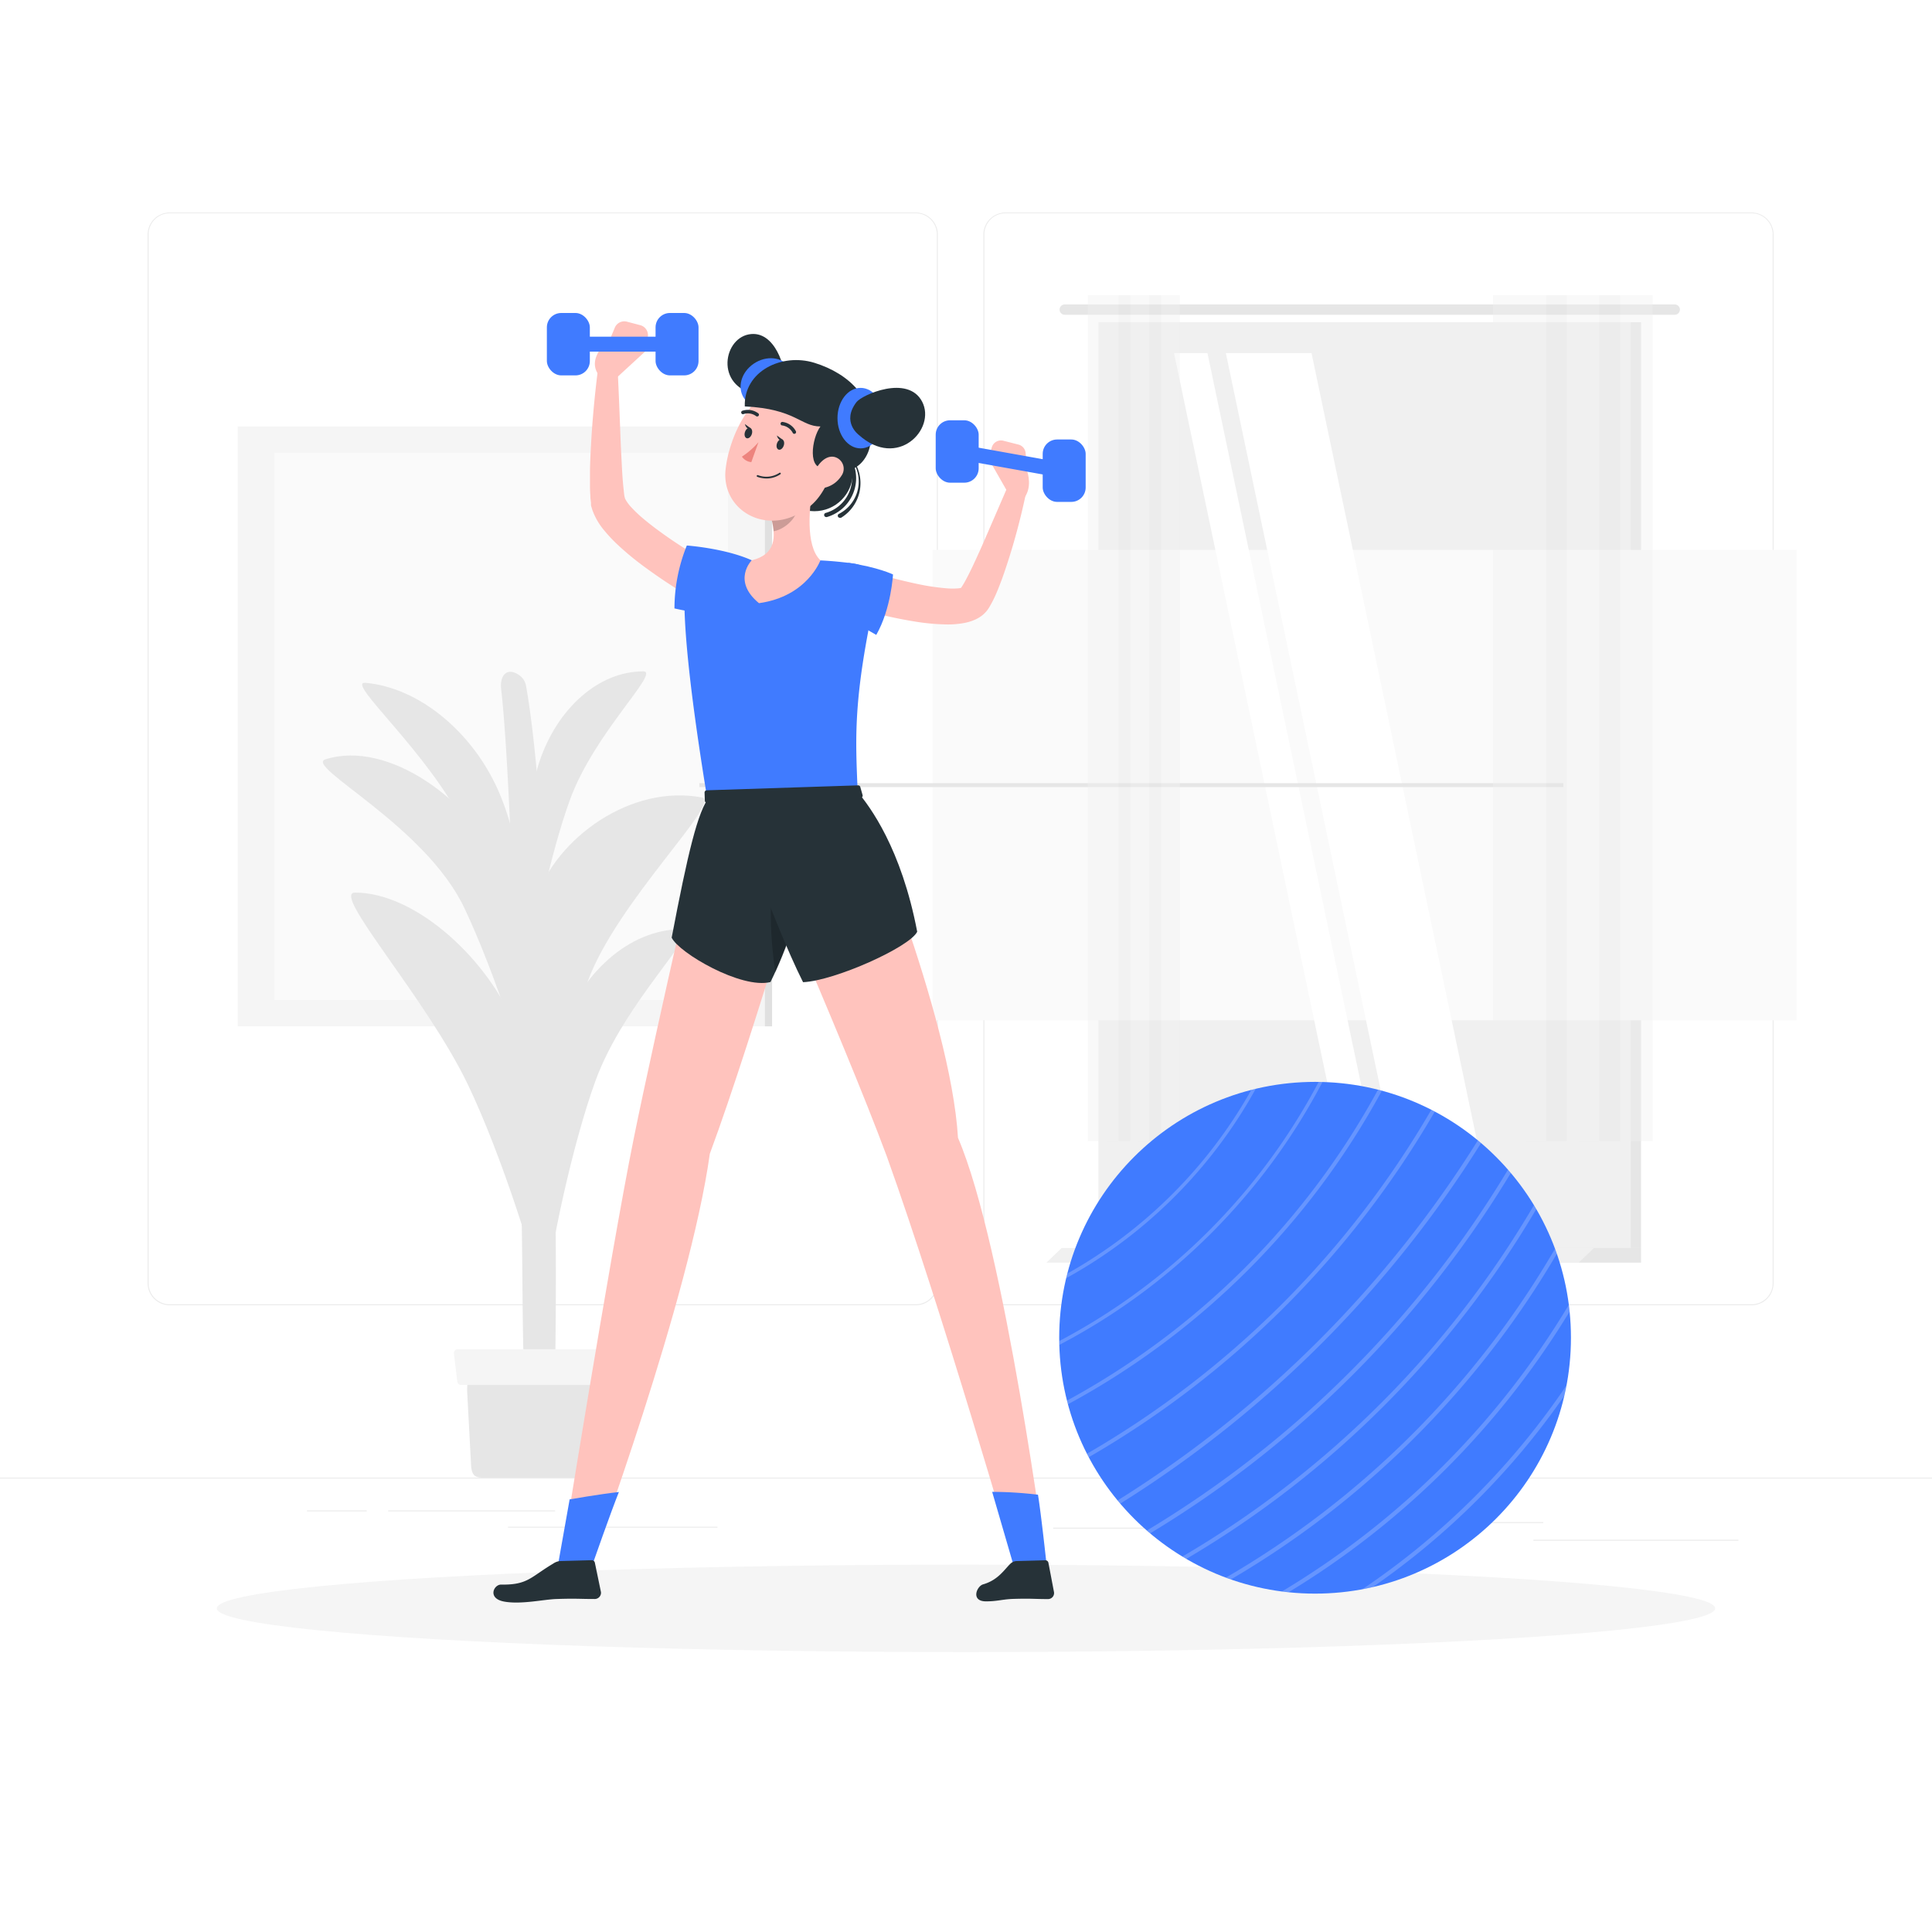 <svg class="animated" id="freepik_stories-training-at-home" xmlns="http://www.w3.org/2000/svg" viewBox="0 0 500 500" version="1.1" xmlns:xlink="http://www.w3.org/1999/xlink" xmlns:svgjs="http://svgjs.com/svgjs"><style>svg#freepik_stories-training-at-home:not(.animated) .animable {opacity: 0;}svg#freepik_stories-training-at-home.animated #freepik--Ball--inject-8 {animation: 1.5s Infinite  linear floating;animation-delay: 0s;}svg#freepik_stories-training-at-home.animated #freepik--Character--inject-8 {animation: 3s Infinite  linear wind;animation-delay: 0s;}            @keyframes floating {                0% {                    opacity: 1;                    transform: translateY(0px);                }                50% {                    transform: translateY(-10px);                }                100% {                    opacity: 1;                    transform: translateY(0px);                }            }                    @keyframes wind {                0% {                    transform: rotate( 0deg );                }                25% {                    transform: rotate( 1deg );                }                75% {                    transform: rotate( -1deg );                }            }        </style><g id="freepik--background-complete--inject-8" class="animable" style="transform-origin: 250px 226.87px;"><rect y="382.4" width="500" height="0.25" style="fill: rgb(235, 235, 235); transform-origin: 250px 382.525px;" id="el6myxe94a2hq" class="animable"></rect><rect x="396.83" y="398.49" width="53.07" height="0.25" style="fill: rgb(235, 235, 235); transform-origin: 423.365px 398.615px;" id="elnxvmiikh7l" class="animable"></rect><rect x="272.56" y="395.36" width="58.66" height="0.25" style="fill: rgb(235, 235, 235); transform-origin: 301.89px 395.485px;" id="elo6lvmmu6xx" class="animable"></rect><rect x="380.2" y="393.92" width="19.19" height="0.25" style="fill: rgb(235, 235, 235); transform-origin: 389.795px 394.045px;" id="elzca5q5wyqd" class="animable"></rect><rect x="100.47" y="390.89" width="43.19" height="0.25" style="fill: rgb(235, 235, 235); transform-origin: 122.065px 391.015px;" id="elfhcx5mlr4j" class="animable"></rect><rect x="79.46" y="390.89" width="15.44" height="0.25" style="fill: rgb(235, 235, 235); transform-origin: 87.18px 391.015px;" id="elhvbdc3mj5k" class="animable"></rect><rect x="131.47" y="395.11" width="54.2" height="0.25" style="fill: rgb(235, 235, 235); transform-origin: 158.57px 395.235px;" id="elask6udf0eor" class="animable"></rect><path d="M237,337.8H43.91a5.71,5.71,0,0,1-5.7-5.71V60.66A5.71,5.71,0,0,1,43.91,55H237a5.71,5.71,0,0,1,5.71,5.71V332.09A5.71,5.71,0,0,1,237,337.8ZM43.91,55.2a5.46,5.46,0,0,0-5.45,5.46V332.09a5.46,5.46,0,0,0,5.45,5.46H237a5.47,5.47,0,0,0,5.46-5.46V60.66A5.47,5.47,0,0,0,237,55.2Z" style="fill: rgb(235, 235, 235); transform-origin: 140.46px 196.4px;" id="el8p1czjel9ou" class="animable"></path><path d="M453.31,337.8H260.21a5.72,5.72,0,0,1-5.71-5.71V60.66A5.72,5.72,0,0,1,260.21,55h193.1A5.71,5.71,0,0,1,459,60.66V332.09A5.71,5.71,0,0,1,453.31,337.8ZM260.21,55.2a5.47,5.47,0,0,0-5.46,5.46V332.09a5.47,5.47,0,0,0,5.46,5.46h193.1a5.47,5.47,0,0,0,5.46-5.46V60.66a5.47,5.47,0,0,0-5.46-5.46Z" style="fill: rgb(235, 235, 235); transform-origin: 356.75px 196.4px;" id="el22cidiupgoh" class="animable"></path><rect x="61.52" y="110.37" width="136.43" height="155.25" style="fill: rgb(245, 245, 245); transform-origin: 129.735px 187.995px;" id="eli4lrgy8nmbi" class="animable"></rect><g id="elqfaf62r36wc"><rect x="197.95" y="110.37" width="1.86" height="155.25" style="fill: rgb(224, 224, 224); transform-origin: 198.88px 187.995px; transform: rotate(180deg);" class="animable"></rect></g><rect x="71.04" y="117.21" width="117.39" height="141.58" style="fill: rgb(250, 250, 250); transform-origin: 129.735px 188px;" id="el8qfm0qp1k3a" class="animable"></rect><g id="elgd1bstrxtru"><rect x="289.99" y="83.39" width="134.71" height="239.59" style="fill: rgb(230, 230, 230); transform-origin: 357.345px 203.185px; transform: rotate(180deg);" class="animable"></rect></g><path d="M275.55,78.79H433.42a1.34,1.34,0,0,1,1.34,1.34h0a1.34,1.34,0,0,1-1.34,1.33H275.55a1.33,1.33,0,0,1-1.33-1.33h0A1.33,1.33,0,0,1,275.55,78.79Z" style="fill: rgb(230, 230, 230); transform-origin: 354.49px 80.125px;" id="elm7u4pnyz8zr" class="animable"></path><g id="elmpnqnhix8n"><rect x="284.27" y="83.39" width="137.76" height="239.59" style="fill: rgb(240, 240, 240); transform-origin: 353.15px 203.185px; transform: rotate(180deg);" class="animable"></rect></g><polygon points="289.99 322.98 424.7 322.98 424.7 326.77 286.05 326.77 289.99 322.98" style="fill: rgb(230, 230, 230); transform-origin: 355.375px 324.875px;" id="el39iw81c6fv4" class="animable"></polygon><polygon points="274.75 322.98 412.51 322.98 408.57 326.77 270.81 326.77 274.75 322.98" style="fill: rgb(240, 240, 240); transform-origin: 341.66px 324.875px;" id="el5vgbm15x23" class="animable"></polygon><g id="elogwv62mvkv"><rect x="241.36" y="142.31" width="223.59" height="121.75" style="fill: rgb(250, 250, 250); transform-origin: 353.155px 203.185px; transform: rotate(90deg);" class="animable"></rect></g><polygon points="386.39 314.98 339.42 91.39 317.25 91.39 364.22 314.98 386.39 314.98" style="fill: rgb(255, 255, 255); transform-origin: 351.82px 203.185px;" id="elu3q7s37clre" class="animable"></polygon><polygon points="359.45 314.98 312.49 91.39 303.84 91.39 350.81 314.98 359.45 314.98" style="fill: rgb(255, 255, 255); transform-origin: 331.645px 203.185px;" id="elp92ysgjvgc" class="animable"></polygon><g id="el6nx25jituq"><rect x="180.99" y="202.68" width="223.59" height="1.02" style="fill: rgb(230, 230, 230); transform-origin: 292.785px 203.19px; transform: rotate(90deg);" class="animable"></rect></g><g id="elhjlc6x3fl3r"><g style="opacity: 0.4; transform-origin: 407.045px 185.86px;" class="animable"><g id="elsmxjnss5b4n"><rect x="413.93" y="76.4" width="13.77" height="218.92" style="fill: rgb(240, 240, 240); transform-origin: 420.815px 185.86px; transform: rotate(180deg);" class="animable"></rect></g><g id="el98ko4j8k2fi"><rect x="408.57" y="76.4" width="10.73" height="218.92" style="fill: rgb(230, 230, 230); transform-origin: 413.935px 185.86px; transform: rotate(180deg);" class="animable"></rect></g><g id="el5r9z3yndfzq"><rect x="400.16" y="76.4" width="13.77" height="218.92" style="fill: rgb(240, 240, 240); transform-origin: 407.045px 185.86px; transform: rotate(180deg);" class="animable"></rect></g><g id="el8bzzkyf96t5"><rect x="394.8" y="76.4" width="10.73" height="218.92" style="fill: rgb(230, 230, 230); transform-origin: 400.165px 185.86px; transform: rotate(180deg);" class="animable"></rect></g><g id="elfnygg6so8"><rect x="386.39" y="76.4" width="13.77" height="218.92" style="fill: rgb(240, 240, 240); transform-origin: 393.275px 185.86px; transform: rotate(180deg);" class="animable"></rect></g></g></g><g id="elt2z3436mbva"><g style="opacity: 0.4; transform-origin: 293.435px 185.86px;" class="animable"><g id="elh5pmaqkmbh"><rect x="297.4" y="76.4" width="7.94" height="218.92" style="fill: rgb(240, 240, 240); transform-origin: 301.37px 185.86px; transform: rotate(180deg);" class="animable"></rect></g><g id="el3uff2xy6h2n"><rect x="294.31" y="76.4" width="6.18" height="218.92" style="fill: rgb(230, 230, 230); transform-origin: 297.4px 185.86px; transform: rotate(180deg);" class="animable"></rect></g><g id="elq3ckn55ztu"><rect x="289.46" y="76.4" width="7.94" height="218.92" style="fill: rgb(240, 240, 240); transform-origin: 293.43px 185.86px; transform: rotate(180deg);" class="animable"></rect></g><g id="elor3qyt521a"><rect x="286.37" y="76.4" width="6.18" height="218.92" style="fill: rgb(230, 230, 230); transform-origin: 289.46px 185.86px; transform: rotate(180deg);" class="animable"></rect></g><g id="elbb2goz1rwit"><rect x="281.53" y="76.4" width="7.94" height="218.92" style="fill: rgb(240, 240, 240); transform-origin: 285.5px 185.86px; transform: rotate(180deg);" class="animable"></rect></g></g></g><path d="M143.43,365c1.62-59.27-1.49-155.39-7.31-187.6a4.3,4.3,0,0,0-2-2.83h0c-3-1.93-4.81.37-4.43,3.66,1.82,15.94,3.45,55.45,5.08,124.2.81,34.21,0,57.65,2.17,62.59Z" style="fill: rgb(230, 230, 230); transform-origin: 136.748px 269.442px;" id="elinz9j3dwb6k" class="animable"></path><path d="M138.61,232.81c5.36-16.08,24.8-29.91,43.06-26.42,5.35,1-22.11,27.05-29.59,47.67-5.81,16-11.68,42.94-13.23,57.88C138.18,280.52,133.25,248.89,138.61,232.81Z" style="fill: rgb(230, 230, 230); transform-origin: 159.248px 258.893px;" id="elpp0zm646k2" class="animable"></path><path d="M144.81,268c5.36-16.08,18-27.54,31.7-27.53,5.39,0-15,18.73-22.44,39.35-5.81,16-11.68,42.94-13.23,57.88C140.17,306.3,139.45,284.1,144.81,268Z" style="fill: rgb(230, 230, 230); transform-origin: 158.893px 289.085px;" id="elknyx7hg7s9r" class="animable"></path><path d="M132.88,264.43c-7.9-17.64-26-33.43-41-33.43-6.28,0,18.46,27.21,29.3,49.88,8.42,17.62,17.92,46.81,21.15,62.82C140.19,310.45,140.77,282.06,132.88,264.43Z" style="fill: rgb(230, 230, 230); transform-origin: 116.602px 287.35px;" id="elblfgv02wug" class="animable"></path><path d="M139.63,197.06c4.54-13.61,15.21-23.32,26.84-23.31,4.57,0-12.67,15.86-19,33.32-4.92,13.56-9.89,36.36-11.2,49C135.7,229.48,135.09,210.68,139.63,197.06Z" style="fill: rgb(230, 230, 230); transform-origin: 151.555px 214.91px;" id="el5urnv9cdh7e" class="animable"></path><path d="M128.84,204.34c-6.69-14.93-20.34-26.38-34.26-27.63-5.46-.49,16.62,18.19,25.8,37.39,7.14,14.92,15.18,39.64,17.91,53.2C136.53,239.14,135.52,219.27,128.84,204.34Z" style="fill: rgb(230, 230, 230); transform-origin: 116.007px 222px;" id="elj5gw7gscxs8" class="animable"></path><path d="M129.48,224c-7.42-16.58-28.86-32.67-45.25-27.49-5.61,1.77,25.67,17,35.87,38.33C128,251.4,137,278.85,140,293.91,138,262.64,136.9,240.58,129.48,224Z" style="fill: rgb(230, 230, 230); transform-origin: 111.781px 244.716px;" id="elqlrm7u9rhf" class="animable"></path><path d="M120.9,360.07l1,18.86c.11,3.58,1.66,3.47,3.53,3.47h24.94c1.87,0,3.42.11,3.53-3.47l1-18.87c.11-3.88-1.5-7.15-3.53-7.15H124.43C122.4,352.91,120.78,356.18,120.9,360.07Z" style="fill: rgb(230, 230, 230); transform-origin: 137.9px 367.655px;" id="el6a5qsxvzs9" class="animable"></path><path d="M119.41,358.43h37a1,1,0,0,0,1.06-.87l.87-7.3a1,1,0,0,0-1.05-1.09H118.53a1,1,0,0,0-1.06,1.09l.88,7.3A1,1,0,0,0,119.41,358.43Z" style="fill: rgb(245, 245, 245); transform-origin: 137.905px 353.8px;" id="elei3cr1j1juw" class="animable"></path></g><g id="freepik--Shadow--inject-8" class="animable" style="transform-origin: 250px 416.24px;"><ellipse id="freepik--path--inject-8" cx="250" cy="416.24" rx="193.89" ry="11.32" style="fill: rgb(245, 245, 245); transform-origin: 250px 416.24px;" class="animable"></ellipse></g><g id="freepik--Ball--inject-8" class="animable animator-active" style="transform-origin: 340.34px 346.21px;"><circle cx="340.34" cy="346.21" r="66.22" style="fill: rgb(64, 123, 255); transform-origin: 340.34px 346.21px;" id="el6iakcpfqvl6" class="animable"></circle><g id="el3rutum8velp"><g style="opacity: 0.2; transform-origin: 340.185px 346.03px;" class="animable"><path d="M405.41,358.53a195.24,195.24,0,0,1-52.82,52.75c.91-.17,1.82-.36,2.72-.57a196,196,0,0,0,49.51-49.44C405,360.36,405.23,359.44,405.41,358.53Z" style="fill: rgb(255, 255, 255); transform-origin: 379px 384.905px;" id="el8f3huvgki0q" class="animable"></path><path d="M406.21,339.44q-.09-.87-.21-1.74a215.51,215.51,0,0,1-74.23,74.16l1.73.2A216.39,216.39,0,0,0,406.21,339.44Z" style="fill: rgb(255, 255, 255); transform-origin: 368.99px 374.88px;" id="el65a8grvl4q4" class="animable"></path><path d="M402.91,324.47c-.15-.43-.32-.85-.48-1.28a235.11,235.11,0,0,1-85.16,85.09l1.29.47A236,236,0,0,0,402.91,324.47Z" style="fill: rgb(255, 255, 255); transform-origin: 360.09px 365.97px;" id="elpm2kcijpjlr" class="animable"></path><path d="M397.59,312.91c-.2-.35-.42-.69-.62-1a254.45,254.45,0,0,1-91,90.94l1,.62A255.5,255.5,0,0,0,397.59,312.91Z" style="fill: rgb(255, 255, 255); transform-origin: 351.78px 357.69px;" id="elcxyo295qp97" class="animable"></path><path d="M391,303.56c-.24-.29-.49-.57-.73-.85a273.47,273.47,0,0,1-93.44,93.37l.85.73A274.53,274.53,0,0,0,391,303.56Z" style="fill: rgb(255, 255, 255); transform-origin: 343.915px 349.76px;" id="elhbug085gbnf" class="animable"></path><path d="M383.29,295.83c-.27-.24-.54-.48-.82-.7a292.49,292.49,0,0,1-93.24,93.18l.71.81A293.37,293.37,0,0,0,383.29,295.83Z" style="fill: rgb(255, 255, 255); transform-origin: 336.26px 342.125px;" id="el6zk4xg16m2g" class="animable"></path><path d="M371.33,287.67l-.91-.46a244.35,244.35,0,0,1-89.09,89c.15.3.29.61.45.91A245.36,245.36,0,0,0,371.33,287.67Z" style="fill: rgb(255, 255, 255); transform-origin: 326.33px 332.165px;" id="el3568atuatsq" class="animable"></path><path d="M357.62,282.29l-1-.26a200.45,200.45,0,0,1-80.5,80.45c.08.32.17.63.25.95A201.34,201.34,0,0,0,357.62,282.29Z" style="fill: rgb(255, 255, 255); transform-origin: 316.87px 322.73px;" id="el4kws9dl4ff8" class="animable"></path><path d="M342.27,280l-1,0a160.42,160.42,0,0,1-67.11,67.05c0,.34,0,.68,0,1A161.38,161.38,0,0,0,342.27,280Z" style="fill: rgb(255, 255, 255); transform-origin: 308.215px 314.025px;" id="el8gjj6wz1io4" class="animable"></path><path d="M276,330.76a125.06,125.06,0,0,0,49-49l-1.15.29a124.19,124.19,0,0,1-47.56,47.51C276.15,330,276,330.38,276,330.76Z" style="fill: rgb(255, 255, 255); transform-origin: 300.5px 306.26px;" id="el8p8e1kr0b8q" class="animable"></path></g></g></g><g id="freepik--Character--inject-8" class="animable" style="transform-origin: 205.005px 247.869px;"><g id="elakj0or0yjz"><circle cx="210.75" cy="122.35" r="9.95" style="fill: rgb(38, 50, 56); transform-origin: 210.75px 122.35px; transform: rotate(-76.72deg);" class="animable"></circle></g><path d="M213.83,133.81a.54.54,0,0,1-.15-1.06,9.4,9.4,0,0,0,2-17.26,9.33,9.33,0,0,0-7.16-.84.54.54,0,0,1-.29-1,10.48,10.48,0,1,1,5.7,20.18Z" style="fill: rgb(38, 50, 56); transform-origin: 214.769px 123.543px;" id="el11vrv26yalpc" class="animable"></path><path d="M217.38,134a.53.53,0,0,1-.28-1A9.41,9.41,0,1,0,207.3,117a.54.54,0,0,1-.56-.92A10.49,10.49,0,0,1,217.66,134,.55.55,0,0,1,217.38,134Z" style="fill: rgb(38, 50, 56); transform-origin: 214.603px 124.283px;" id="ela3em7k4d6j" class="animable"></path><path d="M183.14,157.06a137.21,137.21,0,0,1-15.78-9.94,75.62,75.62,0,0,1-7.43-6.07,38.25,38.25,0,0,1-3.52-3.73,17.24,17.24,0,0,1-3.1-5.32l-.14-.46L153,131l-.05-.26,0-.18,0-.36-.16-1.43c0-.81-.09-1.65-.1-2.45,0-1.59,0-3.15,0-4.69.06-3.08.24-6.12.42-9.16.41-6.07,1-12.09,1.81-18.13a2.45,2.45,0,0,1,4.87.2v0c.31,6,.54,12,.77,18,.11,3,.27,6,.42,8.92.08,1.47.19,2.93.32,4.34l.22,2.06a6.85,6.85,0,0,0,.25,1.19,10,10,0,0,0,1.67,2.3,33.58,33.58,0,0,0,2.83,2.7c2.08,1.77,4.38,3.47,6.75,5.12s4.85,3.21,7.34,4.75,5.06,3.06,7.51,4.49l.1.05a4.92,4.92,0,0,1-4.81,8.59Z" style="fill: rgb(255, 195, 189); transform-origin: 171.589px 124.959px;" id="el7g79xglxvqk" class="animable"></path><path d="M159.25,98.06l7.94-7.3-9.32-3s-6.05,4.51-3.12,9Z" style="fill: rgb(255, 195, 189); transform-origin: 160.569px 92.91px;" id="el3q4148cji5t" class="animable"></path><path d="M165.71,84.16l-3.46-.91a2.66,2.66,0,0,0-3.13,1.53l-1.25,3,9.32,3,.48-3.69A2.67,2.67,0,0,0,165.71,84.16Z" style="fill: rgb(255, 195, 189); transform-origin: 162.782px 86.971px;" id="elmz0j6jo55xt" class="animable"></path><rect x="141.53" y="81" width="11.12" height="16.15" rx="3.72" style="fill: rgb(64, 123, 255); transform-origin: 147.09px 89.075px;" id="elqst2w5a22ga" class="animable"></rect><rect x="169.66" y="81" width="11.12" height="16.15" rx="3.72" style="fill: rgb(64, 123, 255); transform-origin: 175.22px 89.075px;" id="elg3sekx181mt" class="animable"></rect><path d="M173.28,91H149a2,2,0,0,1-1.94-2h0A1.94,1.94,0,0,1,149,87.13h24.25a2,2,0,0,1,1.94,1.94h0A2,2,0,0,1,173.28,91Z" style="fill: rgb(64, 123, 255); transform-origin: 161.125px 89.065px;" id="elhvqhpgbweck" class="animable"></path><path d="M177.14,153.94c-.16,7,.82,21.52,5.73,51.7H222c-.61-14.74-1.32-24.39,4.63-51.7a6.73,6.73,0,0,0-5.68-8.1c-2.52-.34-5.51-.66-8.63-.81a123.85,123.85,0,0,0-17.77,0c-3.82.35-7.91,1-11,1.5A7.68,7.68,0,0,0,177.14,153.94Z" style="fill: rgb(64, 123, 255); transform-origin: 201.954px 175.175px;" id="el3gcg6ci6pkl" class="animable"></path><path d="M194.55,145c-7-3.14-16.8-3.82-16.8-3.82a43.7,43.7,0,0,0-3.2,16.28c10.59,2.43,15.11.86,15.9-1.88S194.55,145,194.55,145Z" style="fill: rgb(64, 123, 255); transform-origin: 184.55px 149.921px;" id="elxmb61uwo8ms" class="animable"></path><path d="M210.56,125c-1.12,5.72-2.24,16.19,1.76,20,0,0-3.38,9.36-15.9,11.1-7.09-5.85-1.87-11.1-1.87-11.1,6.38-1.53,6.21-6.26,5.1-10.7Z" style="fill: rgb(255, 195, 189); transform-origin: 202.509px 140.55px;" id="elmrar9cn403n" class="animable"></path><g id="elptiv3txl5jr"><path d="M206.11,128.82l-6.45,5.51a19.63,19.63,0,0,1,.55,3.15c2.43-.35,5.78-3,6-5.57A8.67,8.67,0,0,0,206.11,128.82Z" style="opacity: 0.2; transform-origin: 202.982px 133.15px;" class="animable"></path></g><path d="M217.35,117.71c-3.76,8.79-5.16,12.59-11.35,15.58-9.3,4.51-19.28-2-18.22-11.77.95-8.77,6.94-21.67,17-22.11A13,13,0,0,1,217.35,117.71Z" style="fill: rgb(255, 195, 189); transform-origin: 203.095px 117.07px;" id="elf5mn9cerbwp" class="animable"></path><path d="M202.91,98.06c.59-2.1-2.18-12.83-9.13-11.52S185,101,197,102.25C197,102.25,201.3,103.83,202.91,98.06Z" style="fill: rgb(38, 50, 56); transform-origin: 195.631px 94.439px;" id="el96eyp84bt0a" class="animable"></path><path d="M201.79,104.05c-3.25,2.21-7.39,1.78-9.24-1s-.72-6.74,2.53-8.94,7.39-1.78,9.24,1S205,101.85,201.79,104.05Z" style="fill: rgb(64, 123, 255); transform-origin: 198.431px 99.082px;" id="elz56z4uqsc8i" class="animable"></path><path d="M210.75,93.89c-8.42-2.59-18.29,2.16-18,11.29,13.17.63,14.48,5.19,19.58,5.19-2.27,3-3.53,11.88,1.58,10.63,9.34,4,12.86-6.28,10.88-9.4C226.52,103.63,220.05,96.76,210.75,93.89Z" style="fill: rgb(38, 50, 56); transform-origin: 209.033px 107.549px;" id="ely9cxht7ytlr" class="animable"></path><ellipse cx="222.72" cy="108.21" rx="5.98" ry="7.83" style="fill: rgb(64, 123, 255); transform-origin: 222.72px 108.21px;" id="elqjub4giyn" class="animable"></ellipse><path d="M221.65,104.07c1.43-1.89,13.31-7.2,17-.12s-6.38,17.65-16.42,8.58C222.24,112.53,217.72,109.22,221.65,104.07Z" style="fill: rgb(38, 50, 56); transform-origin: 229.737px 108.208px;" id="el7kvukugfhnb" class="animable"></path><path d="M183.7,206.11S169.83,265.89,164,294.69c-6.08,30-19.05,110.87-19.05,110.87l8-.52s25.57-69,30.75-106.45C195.24,267.49,213.3,205,213.3,205Z" style="fill: rgb(255, 195, 189); transform-origin: 179.125px 305.28px;" id="ellpgfaiepgwe" class="animable"></path><path d="M144.42,404.91l3-16.87s7.54-1.33,12.75-1.91c-2,4.95-6.84,18.78-6.84,18.78Z" style="fill: rgb(64, 123, 255); transform-origin: 152.295px 395.52px;" id="elbq2wkc3jceq" class="animable"></path><path d="M144.93,404l8.15-.22a.83.83,0,0,1,.87.64l1.58,7.62a1.62,1.62,0,0,1-1.67,1.78c-4.21,0-4.46-.17-9.76,0-3.27.08-9.19,1.47-13.61.67s-2.72-4.43-.8-4.4c6.95.12,7.67-2,13.46-5.42A3.66,3.66,0,0,1,144.93,404Z" style="fill: rgb(38, 50, 56); transform-origin: 141.619px 409.258px;" id="eldtfxuymiv2c" class="animable"></path><path d="M222,205.64s24,56.77,25.93,88.83c12.08,28,22.91,111.09,22.91,111.09l-8-.52s-19-65.84-33.34-105.79c-11.56-31.1-39-93.06-39-93.06Z" style="fill: rgb(255, 195, 189); transform-origin: 230.67px 305.6px;" id="elc07y2fwe5eb" class="animable"></path><path d="M262.25,404.91l-5.48-18.82a101.09,101.09,0,0,1,11.86.74c.82,5.08,2.18,17.71,2.18,17.71Z" style="fill: rgb(64, 123, 255); transform-origin: 263.79px 395.5px;" id="elworkvxfp9d" class="animable"></path><path d="M263.15,404l7.38-.2a.78.78,0,0,1,.8.65l1.45,7.62a1.56,1.56,0,0,1-1.52,1.77c-3.81,0-4-.18-8.83-.05-3,.08-4.2.64-7.26.64-4,0-2.41-3.93-.74-4.4,3.9-1.12,5.49-3.84,7.11-5.39A2.44,2.44,0,0,1,263.15,404Z" style="fill: rgb(38, 50, 56); transform-origin: 262.728px 409.115px;" id="el6e4j3e7cljb" class="animable"></path><path d="M202.82,115.35c-.26.74-.86,1.19-1.34,1s-.65-.9-.39-1.63.86-1.19,1.34-1S203.08,114.62,202.82,115.35Z" style="fill: rgb(38, 50, 56); transform-origin: 201.955px 115.035px;" id="el3p2up7f6nnn" class="animable"></path><path d="M194.55,112.4c-.26.73-.86,1.19-1.34,1s-.66-.9-.4-1.64.87-1.18,1.34-1S194.81,111.67,194.55,112.4Z" style="fill: rgb(38, 50, 56); transform-origin: 193.679px 112.081px;" id="ela4fk6t0euxi" class="animable"></path><path d="M194.35,110.88l-1.58-1.13S193.19,111.44,194.35,110.88Z" style="fill: rgb(38, 50, 56); transform-origin: 193.56px 110.372px;" id="el2empov9g2kd" class="animable"></path><path d="M196.29,114.44a20.74,20.74,0,0,1-4.28,3.74,3.32,3.32,0,0,0,2.43,1.42Z" style="fill: rgb(237, 132, 126); transform-origin: 194.15px 117.02px;" id="elvc5jrepwyq" class="animable"></path><path d="M197.26,123.73a6.44,6.44,0,0,1-1.27-.33.23.23,0,0,1-.14-.29.24.24,0,0,1,.3-.14,6.12,6.12,0,0,0,5.53-.58.24.24,0,0,1,.32,0,.23.23,0,0,1,0,.32A6.41,6.41,0,0,1,197.26,123.73Z" style="fill: rgb(38, 50, 56); transform-origin: 198.951px 123.079px;" id="elr6wuprl8rx" class="animable"></path><path d="M217.75,123.15a7,7,0,0,1-4.36,3.08c-2.39.52-3.45-1.65-2.67-3.84.71-2,2.8-4.61,5.15-4.15A3.14,3.14,0,0,1,217.75,123.15Z" style="fill: rgb(255, 195, 189); transform-origin: 214.407px 122.247px;" id="elbrwratsnzxw" class="animable"></path><path d="M205.45,112.26a.43.43,0,0,1-.28-.22,3.67,3.67,0,0,0-2.67-1.93.46.46,0,1,1,.06-.91,4.55,4.55,0,0,1,3.41,2.4.46.46,0,0,1-.18.62A.45.45,0,0,1,205.45,112.26Z" style="fill: rgb(38, 50, 56); transform-origin: 204.017px 110.734px;" id="elkm87xpvgbbc" class="animable"></path><path d="M192.05,107.13a.44.44,0,0,1-.21-.27.45.45,0,0,1,.3-.56,4.52,4.52,0,0,1,4.11.68.45.45,0,0,1,.06.64.47.47,0,0,1-.65.06,3.57,3.57,0,0,0-3.25-.51A.44.44,0,0,1,192.05,107.13Z" style="fill: rgb(38, 50, 56); transform-origin: 194.119px 106.93px;" id="elhame1u1a6om" class="animable"></path><path d="M202.62,113.84l-1.57-1.14S201.46,114.4,202.62,113.84Z" style="fill: rgb(38, 50, 56); transform-origin: 201.835px 113.327px;" id="eltjye9c7rpf" class="animable"></path><path d="M183,207.77l39.71-1.28a.57.57,0,0,0,.53-.72l-.6-2.11a.56.56,0,0,0-.56-.41l-39.19,1.28a.58.58,0,0,0-.55.59l.07,2.1A.56.56,0,0,0,183,207.77Z" style="fill: rgb(38, 50, 56); transform-origin: 202.8px 205.51px;" id="elhr51tfde92a" class="animable"></path><path d="M215.9,205s-8.43,33-16.5,49.15c-7.54,1.89-23.68-7.53-25.57-11.48,4.13-21.62,6.76-32.92,9.87-36.6C201.7,206.38,215.9,205,215.9,205Z" style="fill: rgb(38, 50, 56); transform-origin: 194.865px 229.699px;" id="elmwybo3omdt9" class="animable"></path><g id="elqogfehjh33s"><path d="M202,220.65c-3.46,7.69-2.79,21.41-1.34,31,2.11-4.62,4.21-10.23,6.15-15.92Z" style="opacity: 0.2; transform-origin: 203.145px 236.15px;" class="animable"></path></g><path d="M188.72,205.75s11,32.3,19.11,48.44c8.21-.36,27.66-9.12,29.54-13.06C233.25,219.51,225.09,208.71,222,205,204,205.3,188.72,205.75,188.72,205.75Z" style="fill: rgb(38, 50, 56); transform-origin: 213.045px 229.595px;" id="el4jnfv27iiqe" class="animable"></path><path d="M223.6,147.57c4.71,1.38,9.67,2.7,14.46,3.69a57.57,57.57,0,0,0,7,1,16.68,16.68,0,0,0,2.94,0,4.67,4.67,0,0,0,.77-.13c.06,0,0,0-.05.09l-.16.17s-.06.07-.09.12-.08.13,0,0a24.33,24.33,0,0,0,1.66-2.77c.57-1.06,1.11-2.17,1.65-3.3,1.06-2.27,2.12-4.59,3.13-6.94l6.15-14.2v0a2.45,2.45,0,0,1,4.65,1.47c-1.06,5.16-2.33,10.23-3.84,15.29-.77,2.52-1.56,5-2.48,7.57-.47,1.26-.95,2.53-1.5,3.82a29.7,29.7,0,0,1-2.05,4l-.31.44a5.06,5.06,0,0,1-.41.49,6.73,6.73,0,0,1-.87.83,8.53,8.53,0,0,1-1.72,1.07,12.39,12.39,0,0,1-3,.95,23,23,0,0,1-4.82.37,56.26,56.26,0,0,1-8.43-.83A110.65,110.65,0,0,1,220.59,157a4.92,4.92,0,0,1,2.89-9.41Z" style="fill: rgb(255, 195, 189); transform-origin: 241.438px 142.711px;" id="elhzbwsr0u0ri" class="animable"></path><path d="M219.63,145.67c7.58,1.1,11.48,3,11.48,3s-.46,8.85-4.33,15.64c-9.38-5-12.36-11.79-11.55-14.52S219.63,145.67,219.63,145.67Z" style="fill: rgb(64, 123, 255); transform-origin: 223.107px 154.99px;" id="elrzora98a7lj" class="animable"></path><path d="M261,127.75l-5.14-9,10,3.32s1.57,4.35-1.19,7.25Z" style="fill: rgb(255, 195, 189); transform-origin: 261.082px 124.035px;" id="elb2x7b3m0rjf" class="animable"></path><path d="M259.62,114.05l3.93,1a2.47,2.47,0,0,1,1.88,2.19l.42,4.82-10-3.32.81-2.91A2.48,2.48,0,0,1,259.62,114.05Z" style="fill: rgb(255, 195, 189); transform-origin: 260.85px 118.023px;" id="elv0fyeirr239" class="animable"></path><g id="el6n2c724r0t4"><rect x="242.16" y="108.77" width="11.12" height="16.15" rx="3.72" style="fill: rgb(64, 123, 255); transform-origin: 247.72px 116.845px; transform: rotate(10.18deg);" class="animable"></rect></g><g id="elg6h2x4ekf5"><rect x="269.85" y="113.74" width="11.12" height="16.15" rx="3.72" style="fill: rgb(64, 123, 255); transform-origin: 275.41px 121.815px; transform: rotate(10.18deg);" class="animable"></rect></g><path d="M273.16,123.38,249.3,119.1a2,2,0,0,1-1.57-2.26h0a2,2,0,0,1,2.25-1.57l23.86,4.28a2,2,0,0,1,1.57,2.26h0A2,2,0,0,1,273.16,123.38Z" style="fill: rgb(64, 123, 255); transform-origin: 261.57px 119.325px;" id="elu2ctm9o3o0h" class="animable"></path></g><defs>     <filter id="active" height="200%">         <feMorphology in="SourceAlpha" result="DILATED" operator="dilate" radius="2"></feMorphology>                <feFlood flood-color="#32DFEC" flood-opacity="1" result="PINK"></feFlood>        <feComposite in="PINK" in2="DILATED" operator="in" result="OUTLINE"></feComposite>        <feMerge>            <feMergeNode in="OUTLINE"></feMergeNode>            <feMergeNode in="SourceGraphic"></feMergeNode>        </feMerge>    </filter>    <filter id="hover" height="200%">        <feMorphology in="SourceAlpha" result="DILATED" operator="dilate" radius="2"></feMorphology>                <feFlood flood-color="#ff0000" flood-opacity="0.5" result="PINK"></feFlood>        <feComposite in="PINK" in2="DILATED" operator="in" result="OUTLINE"></feComposite>        <feMerge>            <feMergeNode in="OUTLINE"></feMergeNode>            <feMergeNode in="SourceGraphic"></feMergeNode>        </feMerge>            <feColorMatrix type="matrix" values="0   0   0   0   0                0   1   0   0   0                0   0   0   0   0                0   0   0   1   0 "></feColorMatrix>    </filter></defs></svg>